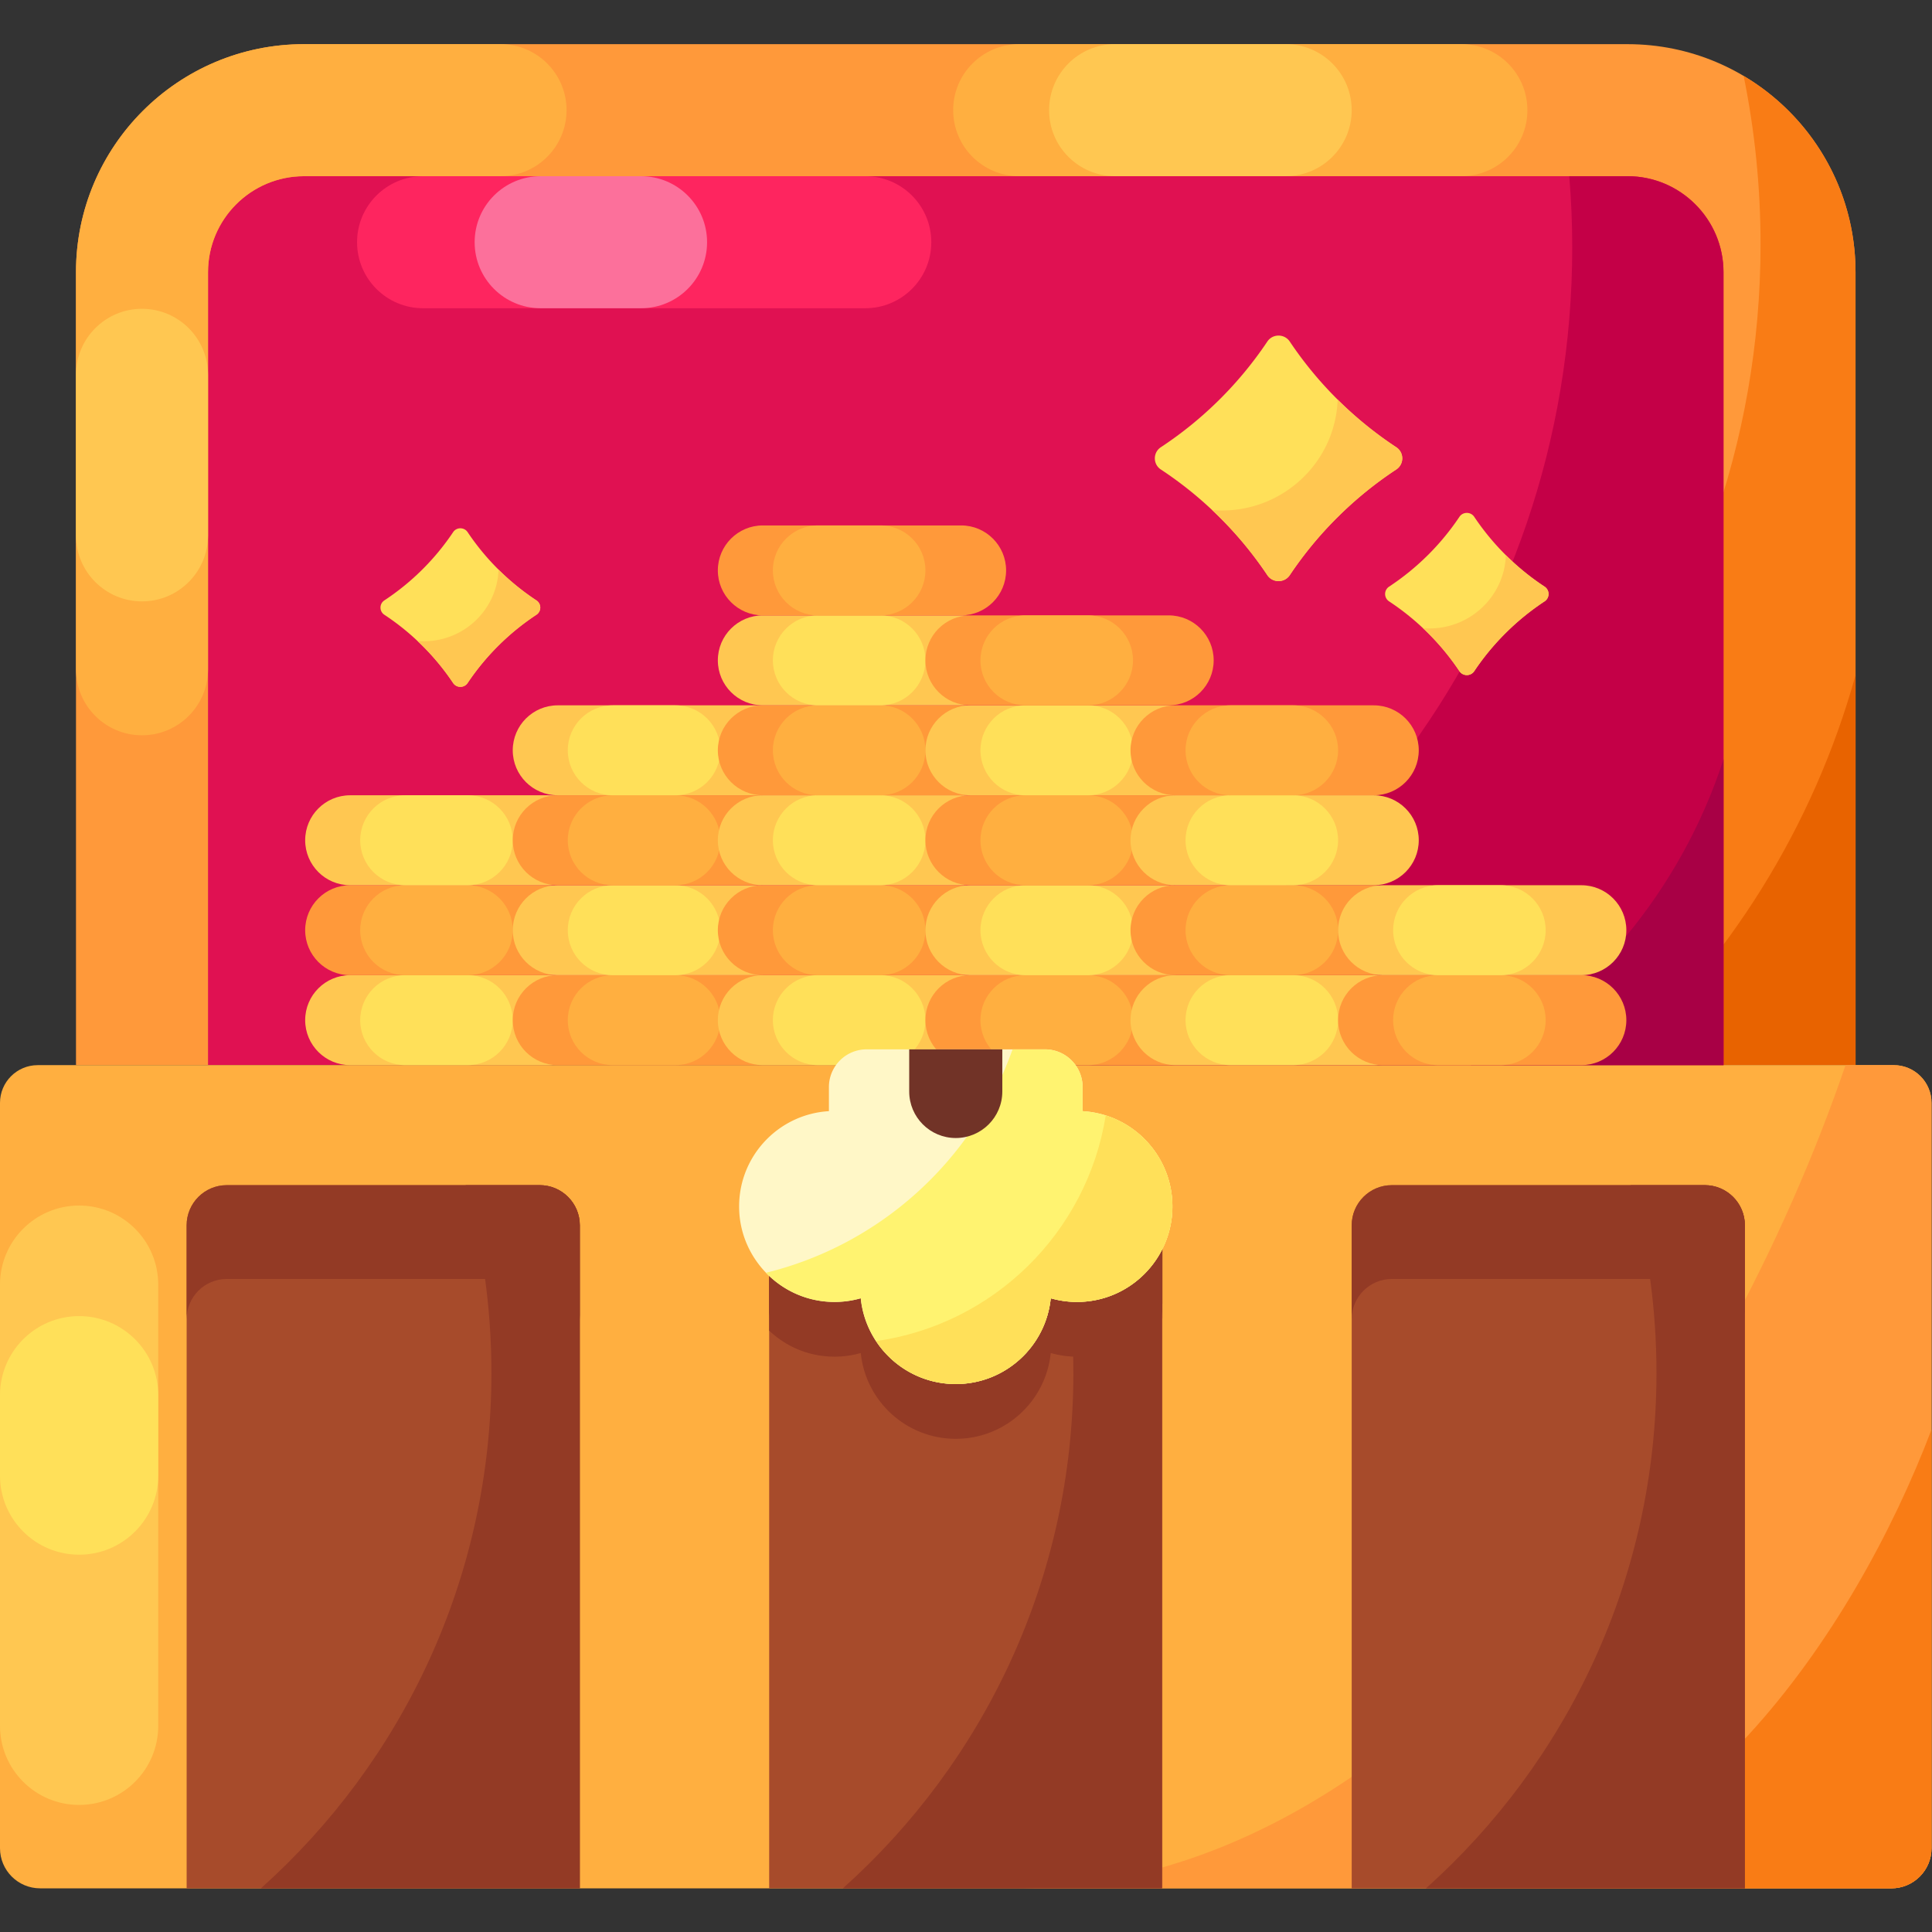 <svg xmlns="http://www.w3.org/2000/svg" version="1.1" xmlns:xlink="http://www.w3.org/1999/xlink" width="512" height="512" x="0" y="0" viewBox="0 0 682.667 682.667" style="enable-background:new 0 0 512 512" xml:space="preserve" class=""><rect x="0" y="0" width="682.667" height="682.667" fill="#333333" stroke="none"/><g><defs><clipPath id="a" clipPathUnits="userSpaceOnUse"><path d="M0 512h512V0H0Z" fill="#000000" opacity="1" data-original="#000000"></path></clipPath></defs><g clip-path="url(#a)" transform="matrix(1.333 0 0 -1.333 0 682.667)"><path d="M0 0v-210.197h471.713V0c0 33.381-27.061 60.442-60.442 60.442H60.442C27.061 60.442 0 33.381 0 0" style="fill-opacity:1;fill-rule:nonzero;stroke:none" transform="translate(20.144 439.98)" fill="#ff993a" data-original="#ff993a" class=""></path><path d="M0 0v-210.19h-197.99C-98.98-187.32-25.18-98.61-25.18 7.35c0 15.3-1.54 30.24-4.48 44.68C-11.9 41.5 0 22.14 0 0" style="fill-opacity:1;fill-rule:nonzero;stroke:none" transform="translate(491.86 439.977)" fill="#f97c15" data-original="#f97c15" class=""></path><path d="M0 0v-103.37h-64.04C-33.79-76.06-11.23-40.39 0 0" style="fill-opacity:1;fill-rule:nonzero;stroke:none" transform="translate(491.86 333.157)" fill="#e86300" data-original="#e86300" class=""></path><path d="M0 0v210.197c0 14.029 11.413 25.442 25.442 25.442h350.829c14.029 0 25.442-11.413 25.442-25.442V0Z" style="fill-opacity:1;fill-rule:nonzero;stroke:none" transform="translate(55.144 229.783)" fill="#e01152" data-original="#e01152" class=""></path><path d="M0 0h-490.718c-5.877 0-10.641 4.764-10.641 10.641V208.21c0 5.522 4.477 10 10 10h492c5.523 0 10-4.478 10-10V10.641C10.641 4.764 5.877 0 0 0" style="fill-opacity:1;fill-rule:nonzero;stroke:none" transform="translate(501.359 11.573)" fill="#ffaf40" data-original="#ffaf40" class=""></path><path d="M0 0c-11.583 0-20.973-9.39-20.973-20.973v-116.939c0-11.583 9.39-20.973 20.973-20.973 11.583 0 20.973 9.39 20.973 20.973v116.939C20.973-9.39 11.583 0 0 0" style="fill-opacity:1;fill-rule:nonzero;stroke:none" transform="translate(20.973 192.568)" fill="#ffc751" data-original="#ffc751" class=""></path><path d="M0 0v21.3c0 11.583-9.39 20.972-20.973 20.972-11.583 0-20.973-9.389-20.973-20.972V0c0-11.583 9.39-20.973 20.973-20.973C-9.39-20.973 0-11.583 0 0" style="fill-opacity:1;fill-rule:nonzero;stroke:none" transform="translate(41.946 120.987)" fill="#ffe059" data-original="#ffe059" class=""></path><path d="M0 0v-197.567c0-5.877-4.764-10.641-10.641-10.641h-232.472C-134.661-208.208-54.546-83.04-22.793 10H-10C-4.477 10 0 5.522 0 0" style="fill-opacity:1;fill-rule:nonzero;stroke:none" transform="translate(511.999 219.783)" fill="#ff993a" data-original="#ff993a" class=""></path><path d="M0 0v-110.964c0-5.873-4.767-10.64-10.641-10.64h-117.316C-66.612-121.604-20.526-54.152 0 0" style="fill-opacity:1;fill-rule:nonzero;stroke:none" transform="translate(511.999 133.18)" fill="#f97c15" data-original="#f97c15" class=""></path><path d="M0 0h-104.222v175.753c0 5.877 4.764 10.641 10.641 10.641h82.94C-4.764 186.394 0 181.63 0 175.753Z" style="fill-opacity:1;fill-rule:nonzero;stroke:none" transform="translate(153.696 11.573)" fill="#a74b2b" data-original="#a74b2b" class=""></path><path d="M0 0v-175.75h-104.22V0c0 5.87 4.76 10.64 10.64 10.64h82.94C-4.76 10.64 0 5.87 0 0" style="fill-opacity:1;fill-rule:nonzero;stroke:none" transform="translate(308.11 187.33)" fill="#a74b2b" data-original="#a74b2b" class=""></path><path d="M0 0v-20.78c-3.53-7.07-10.29-12.34-18.39-13.69-3.93-.66-7.71-.38-11.19.61-1.29-12.77-12.07-22.74-25.18-22.74s-23.89 9.97-25.18 22.74c-3.48-.99-7.26-1.27-11.19-.61-5.03.84-9.55 3.19-13.09 6.55V0c0 5.87 4.76 10.64 10.64 10.64h82.94C-4.76 10.64 0 5.87 0 0" style="fill-opacity:1;fill-rule:nonzero;stroke:none" transform="translate(308.11 187.33)" fill="#933a25" data-original="#933a25" class=""></path><path d="M0 0v-175.756h-84.531c37.498 33.562 61.1 82.329 61.1 136.608 0 17.26-2.384 33.955-6.842 49.789h19.632C-4.767 10.641 0 5.874 0 0" style="fill-opacity:1;fill-rule:nonzero;stroke:none" transform="translate(307.956 187.331)" fill="#933a25" data-original="#933a25" class=""></path><path d="M0 0h-104.222v175.753c0 5.877 4.764 10.641 10.641 10.641h82.94C-4.764 186.394 0 181.63 0 175.753Z" style="fill-opacity:1;fill-rule:nonzero;stroke:none" transform="translate(462.525 11.573)" fill="#a74b2b" data-original="#a74b2b" class=""></path><path d="M0 0v-175.756h-84.531c37.498 33.562 61.1 82.329 61.1 136.608 0 17.26-2.384 33.955-6.842 49.789h19.632C-4.767 10.641 0 5.874 0 0" style="fill-opacity:1;fill-rule:nonzero;stroke:none" transform="translate(153.698 187.331)" fill="#933a25" data-original="#933a25" class=""></path><path d="M0 0v-175.756h-84.531c37.498 33.562 61.1 82.329 61.1 136.608 0 17.26-2.384 33.955-6.842 49.789h19.632C-4.767 10.641 0 5.874 0 0" style="fill-opacity:1;fill-rule:nonzero;stroke:none" transform="translate(462.525 187.331)" fill="#933a25" data-original="#933a25" class=""></path><path d="M0 0v-24.868c0 5.874-4.767 10.641-10.641 10.641h-82.946c-5.873 0-10.641-4.767-10.641-10.641V0c0 5.874 4.768 10.641 10.641 10.641h82.946C-4.767 10.641 0 5.874 0 0" style="fill-opacity:1;fill-rule:nonzero;stroke:none" transform="translate(153.698 187.331)" fill="#933a25" data-original="#933a25" class=""></path><path d="M0 0v-24.868c0 5.874-4.768 10.641-10.641 10.641h-82.946c-5.874 0-10.641-4.767-10.641-10.641V0c0 5.874 4.767 10.641 10.641 10.641h82.946C-4.768 10.641 0 5.874 0 0" style="fill-opacity:1;fill-rule:nonzero;stroke:none" transform="translate(462.53 187.331)" fill="#933a25" data-original="#933a25" class=""></path><path d="M0 0v-24.868c0 5.874-4.767 10.641-10.641 10.641h-82.946c-5.873 0-10.641-4.767-10.641-10.641V0c0 5.874 4.768 10.641 10.641 10.641h82.946C-4.767 10.641 0 5.874 0 0" style="fill-opacity:1;fill-rule:nonzero;stroke:none" transform="translate(308.114 187.331)" fill="#933a25" data-original="#933a25" class=""></path><path d="M0 0v-210.19h-201.27C-108.04-182.26-40.1-95.8-40.1 6.53c0 6.37-.26 12.68-.79 18.92h15.44C-11.42 25.45 0 14.03 0 0" style="fill-opacity:1;fill-rule:nonzero;stroke:none" transform="translate(456.86 439.977)" fill="#c40047" data-original="#c40047" class=""></path><path d="M0 0v-81.04h-67.02C-35.54-63.64-11.32-34.73 0 0" style="fill-opacity:1;fill-rule:nonzero;stroke:none" transform="translate(456.86 310.827)" fill="#a80045" data-original="#a80045" class=""></path><path d="M0 0c-33.385 0-60.45-27.064-60.45-60.45v-105.256c0-9.665 7.835-17.5 17.5-17.5s17.5 7.835 17.5 17.5V-60.45C-25.45-46.395-14.056-35 0-35h52.089c9.665 0 17.5 7.835 17.5 17.5S61.754 0 52.089 0z" style="fill-opacity:1;fill-rule:nonzero;stroke:none" transform="translate(80.59 500.427)" fill="#ffaf40" data-original="#ffaf40" class=""></path><path d="M0 0v42.557c0 9.665-7.835 17.5-17.5 17.5S-35 52.222-35 42.557V0c0-9.665 7.835-17.5 17.5-17.5S0-9.665 0 0" style="fill-opacity:1;fill-rule:nonzero;stroke:none" transform="translate(55.14 370.217)" fill="#ffc751" data-original="#ffc751" class=""></path><path d="M0 0h-117.214c-9.665 0-17.5-7.835-17.5-17.5s7.835-17.5 17.5-17.5H0c9.665 0 17.5 7.835 17.5 17.5S9.665 0 0 0" style="fill-opacity:1;fill-rule:nonzero;stroke:none" transform="translate(387.377 500.427)" fill="#ffaf40" data-original="#ffaf40" class=""></path><path d="M0 0h-117.214c-9.665 0-17.5-7.835-17.5-17.5s7.835-17.5 17.5-17.5H0c9.665 0 17.5 7.835 17.5 17.5S9.665 0 0 0" style="fill-opacity:1;fill-rule:nonzero;stroke:none" transform="translate(229.364 465.422)" fill="#fe255f" data-original="#fe255f"></path><path d="M0 0h-26.611c-9.665 0-17.5-7.835-17.5-17.5s7.835-17.5 17.5-17.5H0c9.665 0 17.5 7.835 17.5 17.5S9.665 0 0 0" style="fill-opacity:1;fill-rule:nonzero;stroke:none" transform="translate(169.928 465.422)" fill="#fc709b" data-original="#fc709b"></path><path d="M0 0h-45.214c-9.665 0-17.5-7.835-17.5-17.5s7.835-17.5 17.5-17.5H0c9.665 0 17.5 7.835 17.5 17.5S9.665 0 0 0" style="fill-opacity:1;fill-rule:nonzero;stroke:none" transform="translate(340.802 500.427)" fill="#ffc751" data-original="#ffc751" class=""></path><path d="M0 0h-52.565c-6.585 0-11.922 5.338-11.922 11.922 0 6.584 5.337 11.922 11.922 11.922H0c6.584 0 11.922-5.338 11.922-11.922C11.922 5.338 6.584 0 0 0" style="fill-opacity:1;fill-rule:nonzero;stroke:none" transform="translate(145.381 229.787)" fill="#ffc751" data-original="#ffc751" class=""></path><path d="M0 0h-16.594c-6.584 0-11.921-5.337-11.921-11.922 0-6.584 5.337-11.922 11.921-11.922H0c6.584 0 11.922 5.338 11.922 11.922C11.922-5.337 6.584 0 0 0" style="fill-opacity:1;fill-rule:nonzero;stroke:none" transform="translate(123.997 253.63)" fill="#ffe059" data-original="#ffe059" class=""></path><path d="M0 0h-52.565c-6.585 0-11.922 5.338-11.922 11.922 0 6.584 5.337 11.922 11.922 11.922H0c6.584 0 11.922-5.338 11.922-11.922C11.922 5.338 6.584 0 0 0" style="fill-opacity:1;fill-rule:nonzero;stroke:none" transform="translate(145.381 253.63)" fill="#ff993a" data-original="#ff993a" class=""></path><path d="M0 0h-16.594c-6.584 0-11.921-5.337-11.921-11.922 0-6.584 5.337-11.922 11.921-11.922H0c6.584 0 11.922 5.338 11.922 11.922C11.922-5.337 6.584 0 0 0" style="fill-opacity:1;fill-rule:nonzero;stroke:none" transform="translate(123.997 277.474)" fill="#ffaf40" data-original="#ffaf40" class=""></path><path d="M0 0h-52.565c-6.585 0-11.922 5.337-11.922 11.922 0 6.584 5.337 11.922 11.922 11.922H0c6.584 0 11.922-5.338 11.922-11.922C11.922 5.337 6.584 0 0 0" style="fill-opacity:1;fill-rule:nonzero;stroke:none" transform="translate(145.381 277.474)" fill="#ffc751" data-original="#ffc751" class=""></path><path d="M0 0h-16.594c-6.584 0-11.921-5.338-11.921-11.922 0-6.584 5.337-11.922 11.921-11.922H0c6.584 0 11.922 5.338 11.922 11.922C11.922-5.338 6.584 0 0 0" style="fill-opacity:1;fill-rule:nonzero;stroke:none" transform="translate(123.997 301.318)" fill="#ffe059" data-original="#ffe059" class=""></path><path d="M0 0h-52.566c-6.584 0-11.921 5.338-11.921 11.922 0 6.584 5.337 11.922 11.921 11.922H0c6.584 0 11.922-5.338 11.922-11.922C11.922 5.338 6.584 0 0 0" style="fill-opacity:1;fill-rule:nonzero;stroke:none" transform="translate(200.406 229.787)" fill="#ff993a" data-original="#ff993a" class=""></path><path d="M0 0h-16.594c-6.584 0-11.922-5.337-11.922-11.922 0-6.584 5.338-11.922 11.922-11.922H0c6.584 0 11.921 5.338 11.921 11.922C11.921-5.337 6.584 0 0 0" style="fill-opacity:1;fill-rule:nonzero;stroke:none" transform="translate(179.022 253.63)" fill="#ffaf40" data-original="#ffaf40" class=""></path><path d="M0 0h-52.566c-6.584 0-11.921 5.338-11.921 11.922 0 6.584 5.337 11.922 11.921 11.922H0c6.584 0 11.922-5.338 11.922-11.922C11.922 5.338 6.584 0 0 0" style="fill-opacity:1;fill-rule:nonzero;stroke:none" transform="translate(200.406 253.63)" fill="#ffc751" data-original="#ffc751" class=""></path><path d="M0 0h-16.594c-6.584 0-11.922-5.337-11.922-11.922 0-6.584 5.338-11.922 11.922-11.922H0c6.584 0 11.921 5.338 11.921 11.922C11.921-5.337 6.584 0 0 0" style="fill-opacity:1;fill-rule:nonzero;stroke:none" transform="translate(179.022 277.474)" fill="#ffe059" data-original="#ffe059" class=""></path><path d="M0 0h-52.566c-6.584 0-11.921 5.337-11.921 11.922 0 6.584 5.337 11.922 11.921 11.922H0c6.584 0 11.922-5.338 11.922-11.922C11.922 5.337 6.584 0 0 0" style="fill-opacity:1;fill-rule:nonzero;stroke:none" transform="translate(200.406 277.474)" fill="#ff993a" data-original="#ff993a" class=""></path><path d="M0 0h-16.594c-6.584 0-11.922-5.338-11.922-11.922 0-6.584 5.338-11.922 11.922-11.922H0c6.584 0 11.921 5.338 11.921 11.922C11.921-5.338 6.584 0 0 0" style="fill-opacity:1;fill-rule:nonzero;stroke:none" transform="translate(179.022 301.318)" fill="#ffaf40" data-original="#ffaf40" class=""></path><path d="M0 0h-52.566c-6.584 0-11.921 5.337-11.921 11.921 0 6.585 5.337 11.922 11.921 11.922H0c6.584 0 11.922-5.337 11.922-11.922C11.922 5.337 6.584 0 0 0" style="fill-opacity:1;fill-rule:nonzero;stroke:none" transform="translate(200.406 301.318)" fill="#ffc751" data-original="#ffc751" class=""></path><path d="M0 0h-16.594c-6.584 0-11.922-5.337-11.922-11.922 0-6.584 5.338-11.921 11.922-11.921H0c6.584 0 11.921 5.337 11.921 11.921C11.921-5.337 6.584 0 0 0" style="fill-opacity:1;fill-rule:nonzero;stroke:none" transform="translate(179.022 325.161)" fill="#ffe059" data-original="#ffe059" class=""></path><path d="M0 0h-52.566c-6.584 0-11.921 5.338-11.921 11.922 0 6.584 5.337 11.922 11.921 11.922H0c6.584 0 11.922-5.338 11.922-11.922C11.922 5.338 6.584 0 0 0" style="fill-opacity:1;fill-rule:nonzero;stroke:none" transform="translate(254.77 229.787)" fill="#ffc751" data-original="#ffc751" class=""></path><path d="M0 0h-16.593c-6.584 0-11.922-5.337-11.922-11.922 0-6.584 5.338-11.922 11.922-11.922H0c6.584 0 11.922 5.338 11.922 11.922C11.922-5.337 6.584 0 0 0" style="fill-opacity:1;fill-rule:nonzero;stroke:none" transform="translate(233.386 253.63)" fill="#ffe059" data-original="#ffe059" class=""></path><path d="M0 0h-52.566c-6.584 0-11.921 5.338-11.921 11.922 0 6.584 5.337 11.922 11.921 11.922H0c6.584 0 11.922-5.338 11.922-11.922C11.922 5.338 6.584 0 0 0" style="fill-opacity:1;fill-rule:nonzero;stroke:none" transform="translate(254.77 253.63)" fill="#ff993a" data-original="#ff993a" class=""></path><path d="M0 0h-16.593c-6.584 0-11.922-5.337-11.922-11.922 0-6.584 5.338-11.922 11.922-11.922H0c6.584 0 11.922 5.338 11.922 11.922C11.922-5.337 6.584 0 0 0" style="fill-opacity:1;fill-rule:nonzero;stroke:none" transform="translate(233.386 277.474)" fill="#ffaf40" data-original="#ffaf40" class=""></path><path d="M0 0h-52.566c-6.584 0-11.921 5.337-11.921 11.922 0 6.584 5.337 11.922 11.921 11.922H0c6.584 0 11.922-5.338 11.922-11.922C11.922 5.337 6.584 0 0 0" style="fill-opacity:1;fill-rule:nonzero;stroke:none" transform="translate(254.77 277.474)" fill="#ffc751" data-original="#ffc751" class=""></path><path d="M0 0h-16.593c-6.584 0-11.922-5.338-11.922-11.922 0-6.584 5.338-11.922 11.922-11.922H0c6.584 0 11.922 5.338 11.922 11.922C11.922-5.338 6.584 0 0 0" style="fill-opacity:1;fill-rule:nonzero;stroke:none" transform="translate(233.386 301.318)" fill="#ffe059" data-original="#ffe059" class=""></path><path d="M0 0h-52.566c-6.584 0-11.921 5.337-11.921 11.921 0 6.585 5.337 11.922 11.921 11.922H0c6.584 0 11.922-5.337 11.922-11.922C11.922 5.337 6.584 0 0 0" style="fill-opacity:1;fill-rule:nonzero;stroke:none" transform="translate(254.77 301.318)" fill="#ff993a" data-original="#ff993a" class=""></path><path d="M0 0h-16.593c-6.584 0-11.922-5.337-11.922-11.922 0-6.584 5.338-11.921 11.922-11.921H0c6.584 0 11.922 5.337 11.922 11.921C11.922-5.337 6.584 0 0 0" style="fill-opacity:1;fill-rule:nonzero;stroke:none" transform="translate(233.386 325.161)" fill="#ffaf40" data-original="#ffaf40" class=""></path><path d="M0 0h-52.566c-6.584 0-11.921 5.338-11.921 11.922 0 6.584 5.337 11.922 11.921 11.922H0c6.584 0 11.922-5.338 11.922-11.922C11.922 5.338 6.584 0 0 0" style="fill-opacity:1;fill-rule:nonzero;stroke:none" transform="translate(254.77 325.161)" fill="#ffc751" data-original="#ffc751" class=""></path><path d="M0 0h-16.593c-6.584 0-11.922-5.337-11.922-11.922 0-6.584 5.338-11.922 11.922-11.922H0c6.584 0 11.922 5.338 11.922 11.922C11.922-5.337 6.584 0 0 0" style="fill-opacity:1;fill-rule:nonzero;stroke:none" transform="translate(233.386 349.005)" fill="#ffe059" data-original="#ffe059" class=""></path><path d="M0 0h-52.566c-6.584 0-11.921 5.337-11.921 11.922 0 6.584 5.337 11.922 11.921 11.922H0c6.584 0 11.922-5.338 11.922-11.922C11.922 5.337 6.584 0 0 0" style="fill-opacity:1;fill-rule:nonzero;stroke:none" transform="translate(254.77 349.005)" fill="#ff993a" data-original="#ff993a" class=""></path><path d="M0 0h-16.593c-6.584 0-11.922-5.338-11.922-11.922 0-6.584 5.338-11.922 11.922-11.922H0c6.584 0 11.922 5.338 11.922 11.922C11.922-5.338 6.584 0 0 0" style="fill-opacity:1;fill-rule:nonzero;stroke:none" transform="translate(233.386 372.849)" fill="#ffaf40" data-original="#ffaf40" class=""></path><path d="M0 0h-52.566c-6.584 0-11.922 5.338-11.922 11.922 0 6.584 5.338 11.922 11.922 11.922H0c6.584 0 11.921-5.338 11.921-11.922C11.921 5.338 6.584 0 0 0" style="fill-opacity:1;fill-rule:nonzero;stroke:none" transform="translate(309.795 229.787)" fill="#ff993a" data-original="#ff993a" class=""></path><path d="M0 0h-16.593c-6.585 0-11.922-5.337-11.922-11.922 0-6.584 5.337-11.922 11.922-11.922H0c6.584 0 11.922 5.338 11.922 11.922C11.922-5.337 6.584 0 0 0" style="fill-opacity:1;fill-rule:nonzero;stroke:none" transform="translate(288.41 253.63)" fill="#ffaf40" data-original="#ffaf40" class=""></path><path d="M0 0h-52.566c-6.584 0-11.922 5.338-11.922 11.922 0 6.584 5.338 11.922 11.922 11.922H0c6.584 0 11.921-5.338 11.921-11.922C11.921 5.338 6.584 0 0 0" style="fill-opacity:1;fill-rule:nonzero;stroke:none" transform="translate(309.795 253.63)" fill="#ffc751" data-original="#ffc751" class=""></path><path d="M0 0h-16.593c-6.585 0-11.922-5.337-11.922-11.922 0-6.584 5.337-11.922 11.922-11.922H0c6.584 0 11.922 5.338 11.922 11.922C11.922-5.337 6.584 0 0 0" style="fill-opacity:1;fill-rule:nonzero;stroke:none" transform="translate(288.41 277.474)" fill="#ffe059" data-original="#ffe059" class=""></path><path d="M0 0h-52.566c-6.584 0-11.922 5.337-11.922 11.922 0 6.584 5.338 11.922 11.922 11.922H0c6.584 0 11.921-5.338 11.921-11.922C11.921 5.337 6.584 0 0 0" style="fill-opacity:1;fill-rule:nonzero;stroke:none" transform="translate(309.795 277.474)" fill="#ff993a" data-original="#ff993a" class=""></path><path d="M0 0h-16.593c-6.585 0-11.922-5.338-11.922-11.922 0-6.584 5.337-11.922 11.922-11.922H0c6.584 0 11.922 5.338 11.922 11.922C11.922-5.338 6.584 0 0 0" style="fill-opacity:1;fill-rule:nonzero;stroke:none" transform="translate(288.41 301.318)" fill="#ffaf40" data-original="#ffaf40" class=""></path><path d="M0 0h-52.566c-6.584 0-11.922 5.337-11.922 11.921 0 6.585 5.338 11.922 11.922 11.922H0c6.584 0 11.921-5.337 11.921-11.922C11.921 5.337 6.584 0 0 0" style="fill-opacity:1;fill-rule:nonzero;stroke:none" transform="translate(309.795 301.318)" fill="#ffc751" data-original="#ffc751" class=""></path><path d="M0 0h-16.593c-6.585 0-11.922-5.337-11.922-11.922 0-6.584 5.337-11.921 11.922-11.921H0c6.584 0 11.922 5.337 11.922 11.921C11.922-5.337 6.584 0 0 0" style="fill-opacity:1;fill-rule:nonzero;stroke:none" transform="translate(288.41 325.161)" fill="#ffe059" data-original="#ffe059" class=""></path><path d="M0 0h-52.566c-6.584 0-11.922 5.338-11.922 11.922 0 6.584 5.338 11.922 11.922 11.922H0c6.584 0 11.921-5.338 11.921-11.922C11.921 5.338 6.584 0 0 0" style="fill-opacity:1;fill-rule:nonzero;stroke:none" transform="translate(309.795 325.161)" fill="#ff993a" data-original="#ff993a" class=""></path><path d="M0 0h-16.593c-6.585 0-11.922-5.337-11.922-11.922 0-6.584 5.337-11.922 11.922-11.922H0c6.584 0 11.922 5.338 11.922 11.922C11.922-5.337 6.584 0 0 0" style="fill-opacity:1;fill-rule:nonzero;stroke:none" transform="translate(288.41 349.005)" fill="#ffaf40" data-original="#ffaf40" class=""></path><path d="M0 0h-52.566c-6.584 0-11.922 5.338-11.922 11.922 0 6.584 5.338 11.922 11.922 11.922H0c6.584 0 11.921-5.338 11.921-11.922C11.921 5.338 6.584 0 0 0" style="fill-opacity:1;fill-rule:nonzero;stroke:none" transform="translate(364.16 229.787)" fill="#ffc751" data-original="#ffc751" class=""></path><path d="M0 0h-16.593c-6.585 0-11.922-5.337-11.922-11.922 0-6.584 5.337-11.922 11.922-11.922H0c6.584 0 11.922 5.338 11.922 11.922C11.922-5.337 6.584 0 0 0" style="fill-opacity:1;fill-rule:nonzero;stroke:none" transform="translate(342.775 253.63)" fill="#ffe059" data-original="#ffe059" class=""></path><path d="M0 0h-52.566c-6.584 0-11.922 5.338-11.922 11.922 0 6.584 5.338 11.922 11.922 11.922H0c6.584 0 11.921-5.338 11.921-11.922C11.921 5.338 6.584 0 0 0" style="fill-opacity:1;fill-rule:nonzero;stroke:none" transform="translate(364.16 253.63)" fill="#ff993a" data-original="#ff993a" class=""></path><path d="M0 0h-16.593c-6.585 0-11.922-5.337-11.922-11.922 0-6.584 5.337-11.922 11.922-11.922H0c6.584 0 11.922 5.338 11.922 11.922C11.922-5.337 6.584 0 0 0" style="fill-opacity:1;fill-rule:nonzero;stroke:none" transform="translate(342.775 277.474)" fill="#ffaf40" data-original="#ffaf40" class=""></path><path d="M0 0h-52.566c-6.584 0-11.922 5.337-11.922 11.922 0 6.584 5.338 11.922 11.922 11.922H0c6.584 0 11.921-5.338 11.921-11.922C11.921 5.337 6.584 0 0 0" style="fill-opacity:1;fill-rule:nonzero;stroke:none" transform="translate(364.16 277.474)" fill="#ffc751" data-original="#ffc751" class=""></path><path d="M0 0h-16.593c-6.585 0-11.922-5.338-11.922-11.922 0-6.584 5.337-11.922 11.922-11.922H0c6.584 0 11.922 5.338 11.922 11.922C11.922-5.338 6.584 0 0 0" style="fill-opacity:1;fill-rule:nonzero;stroke:none" transform="translate(342.775 301.318)" fill="#ffe059" data-original="#ffe059" class=""></path><path d="M0 0h-52.566c-6.584 0-11.922 5.337-11.922 11.921 0 6.585 5.338 11.922 11.922 11.922H0c6.584 0 11.921-5.337 11.921-11.922C11.921 5.337 6.584 0 0 0" style="fill-opacity:1;fill-rule:nonzero;stroke:none" transform="translate(364.16 301.318)" fill="#ff993a" data-original="#ff993a" class=""></path><path d="M0 0h-16.593c-6.585 0-11.922-5.337-11.922-11.922 0-6.584 5.337-11.921 11.922-11.921H0c6.584 0 11.922 5.337 11.922 11.921C11.922-5.337 6.584 0 0 0" style="fill-opacity:1;fill-rule:nonzero;stroke:none" transform="translate(342.775 325.161)" fill="#ffaf40" data-original="#ffaf40" class=""></path><path d="M0 0h-52.565c-6.585 0-11.922 5.338-11.922 11.922 0 6.584 5.337 11.922 11.922 11.922H0c6.584 0 11.922-5.338 11.922-11.922C11.922 5.338 6.584 0 0 0" style="fill-opacity:1;fill-rule:nonzero;stroke:none" transform="translate(419.184 229.787)" fill="#ff993a" data-original="#ff993a" class=""></path><path d="M0 0h-16.593c-6.585 0-11.922-5.337-11.922-11.922 0-6.584 5.337-11.922 11.922-11.922H0c6.584 0 11.922 5.338 11.922 11.922C11.922-5.337 6.584 0 0 0" style="fill-opacity:1;fill-rule:nonzero;stroke:none" transform="translate(397.8 253.63)" fill="#ffaf40" data-original="#ffaf40" class=""></path><path d="M0 0h-52.565c-6.585 0-11.922 5.338-11.922 11.922 0 6.584 5.337 11.922 11.922 11.922H0c6.584 0 11.922-5.338 11.922-11.922C11.922 5.338 6.584 0 0 0" style="fill-opacity:1;fill-rule:nonzero;stroke:none" transform="translate(419.184 253.63)" fill="#ffc751" data-original="#ffc751" class=""></path><path d="M0 0h-16.593c-6.585 0-11.922-5.337-11.922-11.922 0-6.584 5.337-11.922 11.922-11.922H0c6.584 0 11.922 5.338 11.922 11.922C11.922-5.337 6.584 0 0 0" style="fill-opacity:1;fill-rule:nonzero;stroke:none" transform="translate(397.8 277.474)" fill="#ffe059" data-original="#ffe059" class=""></path><path d="M0 0c2.124 1.399 2.124 4.507 0 5.906a100.472 100.472 0 0 0-15.518 12.609 100.135 100.135 0 0 0-12.706 15.4c-1.41 2.108-4.541 2.108-5.951 0a100.128 100.128 0 0 0-12.705-15.4A100.52 100.52 0 0 0-62.398 5.906c-2.124-1.399-2.124-4.507 0-5.906A100.52 100.52 0 0 0-46.88-12.609a100.033 100.033 0 0 0 12.705-15.4c1.41-2.108 4.541-2.108 5.951 0a100.04 100.04 0 0 0 12.706 15.4A100.472 100.472 0 0 0 0 0" style="fill-opacity:1;fill-rule:nonzero;stroke:none" transform="translate(370.113 387.676)" fill="#ffe059" data-original="#ffe059" class=""></path><path d="M0 0a100.622 100.622 0 0 1-15.519-12.609A100.111 100.111 0 0 1-28.225-28.01c-1.411-2.105-4.538-2.105-5.949 0a100.111 100.111 0 0 1-14.62 17.246 31.211 31.211 0 0 1 2.588-.107c16.588 0 30.112 13.074 30.669 29.402l.018-.018A100.505 100.505 0 0 1 0 5.904C2.121 4.503 2.121 1.4 0 0" style="fill-opacity:1;fill-rule:nonzero;stroke:none" transform="translate(370.115 387.678)" fill="#ffc751" data-original="#ffc751" class=""></path><path d="M0 0a2.334 2.334 0 0 1 0 3.901 66.444 66.444 0 0 0-10.251 8.329 66.126 66.126 0 0 0-8.394 10.174c-.931 1.393-3 1.393-3.931 0A66.126 66.126 0 0 0-30.97 12.23a66.492 66.492 0 0 0-10.251-8.329 2.334 2.334 0 0 1 0-3.901A66.44 66.44 0 0 0-30.97-8.33a66.07 66.07 0 0 0 8.394-10.173c.931-1.393 3-1.393 3.931 0A66.07 66.07 0 0 0-10.251-8.33 66.393 66.393 0 0 0 0 0" style="fill-opacity:1;fill-rule:nonzero;stroke:none" transform="translate(409.433 352.722)" fill="#ffe059" data-original="#ffe059" class=""></path><path d="M0 0a66.484 66.484 0 0 1-10.252-8.33 66.163 66.163 0 0 1-8.394-10.174c-.932-1.39-2.998-1.39-3.93 0a66.163 66.163 0 0 1-9.658 11.393c.564-.047 1.134-.07 1.71-.07 10.958 0 19.892 8.636 20.26 19.423l.012-.012A66.484 66.484 0 0 1 0 3.9 2.335 2.335 0 0 0 0 0" style="fill-opacity:1;fill-rule:nonzero;stroke:none" transform="translate(409.434 352.723)" fill="#ffc751" data-original="#ffc751" class=""></path><path d="M0 0a2.282 2.282 0 0 1 0 3.814 64.894 64.894 0 0 0-10.022 8.143 64.696 64.696 0 0 0-8.206 9.946c-.91 1.361-2.932 1.361-3.843 0a64.63 64.63 0 0 0-8.205-9.946 64.942 64.942 0 0 0-10.022-8.143 2.282 2.282 0 0 1 0-3.814 64.942 64.942 0 0 0 10.022-8.143 64.583 64.583 0 0 0 8.205-9.946c.911-1.361 2.933-1.361 3.843 0a64.648 64.648 0 0 0 8.206 9.946A64.894 64.894 0 0 0 0 0" style="fill-opacity:1;fill-rule:nonzero;stroke:none" transform="translate(142.184 349.166)" fill="#ffe059" data-original="#ffe059" class=""></path><path d="M0 0a64.93 64.93 0 0 1-10.022-8.143 64.682 64.682 0 0 1-8.207-9.946c-.911-1.36-2.93-1.36-3.841 0a64.675 64.675 0 0 1-9.442 11.138 20.078 20.078 0 0 1 1.671-.069c10.713 0 19.447 8.443 19.807 18.988l.012-.011A64.938 64.938 0 0 1 0 3.813 2.282 2.282 0 0 0 0 0" style="fill-opacity:1;fill-rule:nonzero;stroke:none" transform="translate(142.185 349.168)" fill="#ffc751" data-original="#ffc751" class=""></path><path d="M0 0v6.384c0 5.523-4.477 10-10 10h-47.246c-5.523 0-10-4.477-10-10V0c-13.803-.811-24.633-12.679-23.753-26.875.721-11.624 9.521-21.415 21.007-23.341a25.359 25.359 0 0 1 11.188.614c1.289-12.77 12.071-22.737 25.181-22.737 13.11 0 23.892 9.967 25.181 22.737a25.344 25.344 0 0 1 11.188-.613c11.486 1.925 20.286 11.716 21.007 23.34C24.634-12.679 13.803-.811 0 0" style="fill-opacity:1;fill-rule:nonzero;stroke:none" transform="translate(286.972 217.586)" fill="#fff7c7" data-original="#fff7c7"></path><path d="M0 0v6.385c0 5.523-4.477 10-10 10h-8.571C-28.9-12.855-53.458-35.373-83.936-42.84a25.181 25.181 0 0 1 18.197-7.736c2.405 0 4.724.351 6.927.979 1.298-12.769 12.077-22.74 25.187-22.74 13.109 0 23.889 9.971 25.176 22.74a25.292 25.292 0 0 1 6.938-.979c13.982 0 25.315 11.332 25.315 25.315C23.804-11.79 13.27-.777 0 0" style="fill-opacity:1;fill-rule:nonzero;stroke:none" transform="translate(286.976 217.586)" fill="#fff370" data-original="#fff370"></path><path d="M0 0v-11.164c0-6.815 5.525-12.34 12.34-12.34 6.816 0 12.341 5.525 12.341 12.34V0z" style="fill-opacity:1;fill-rule:nonzero;stroke:none" transform="translate(241.009 233.97)" fill="#713327" data-original="#713327"></path><path d="M0 0c0-13.982-11.333-25.315-25.314-25.315-2.405 0-4.736.351-6.938.979-1.288-12.769-12.067-22.74-25.177-22.74-8.832 0-16.611 4.523-21.133 11.386 31.189 4.405 55.95 28.805 60.888 59.823C-7.427 20.898 0 11.311 0 0" style="fill-opacity:1;fill-rule:nonzero;stroke:none" transform="translate(310.78 192.325)" fill="#ffe059" data-original="#ffe059" class=""></path></g></g></svg>